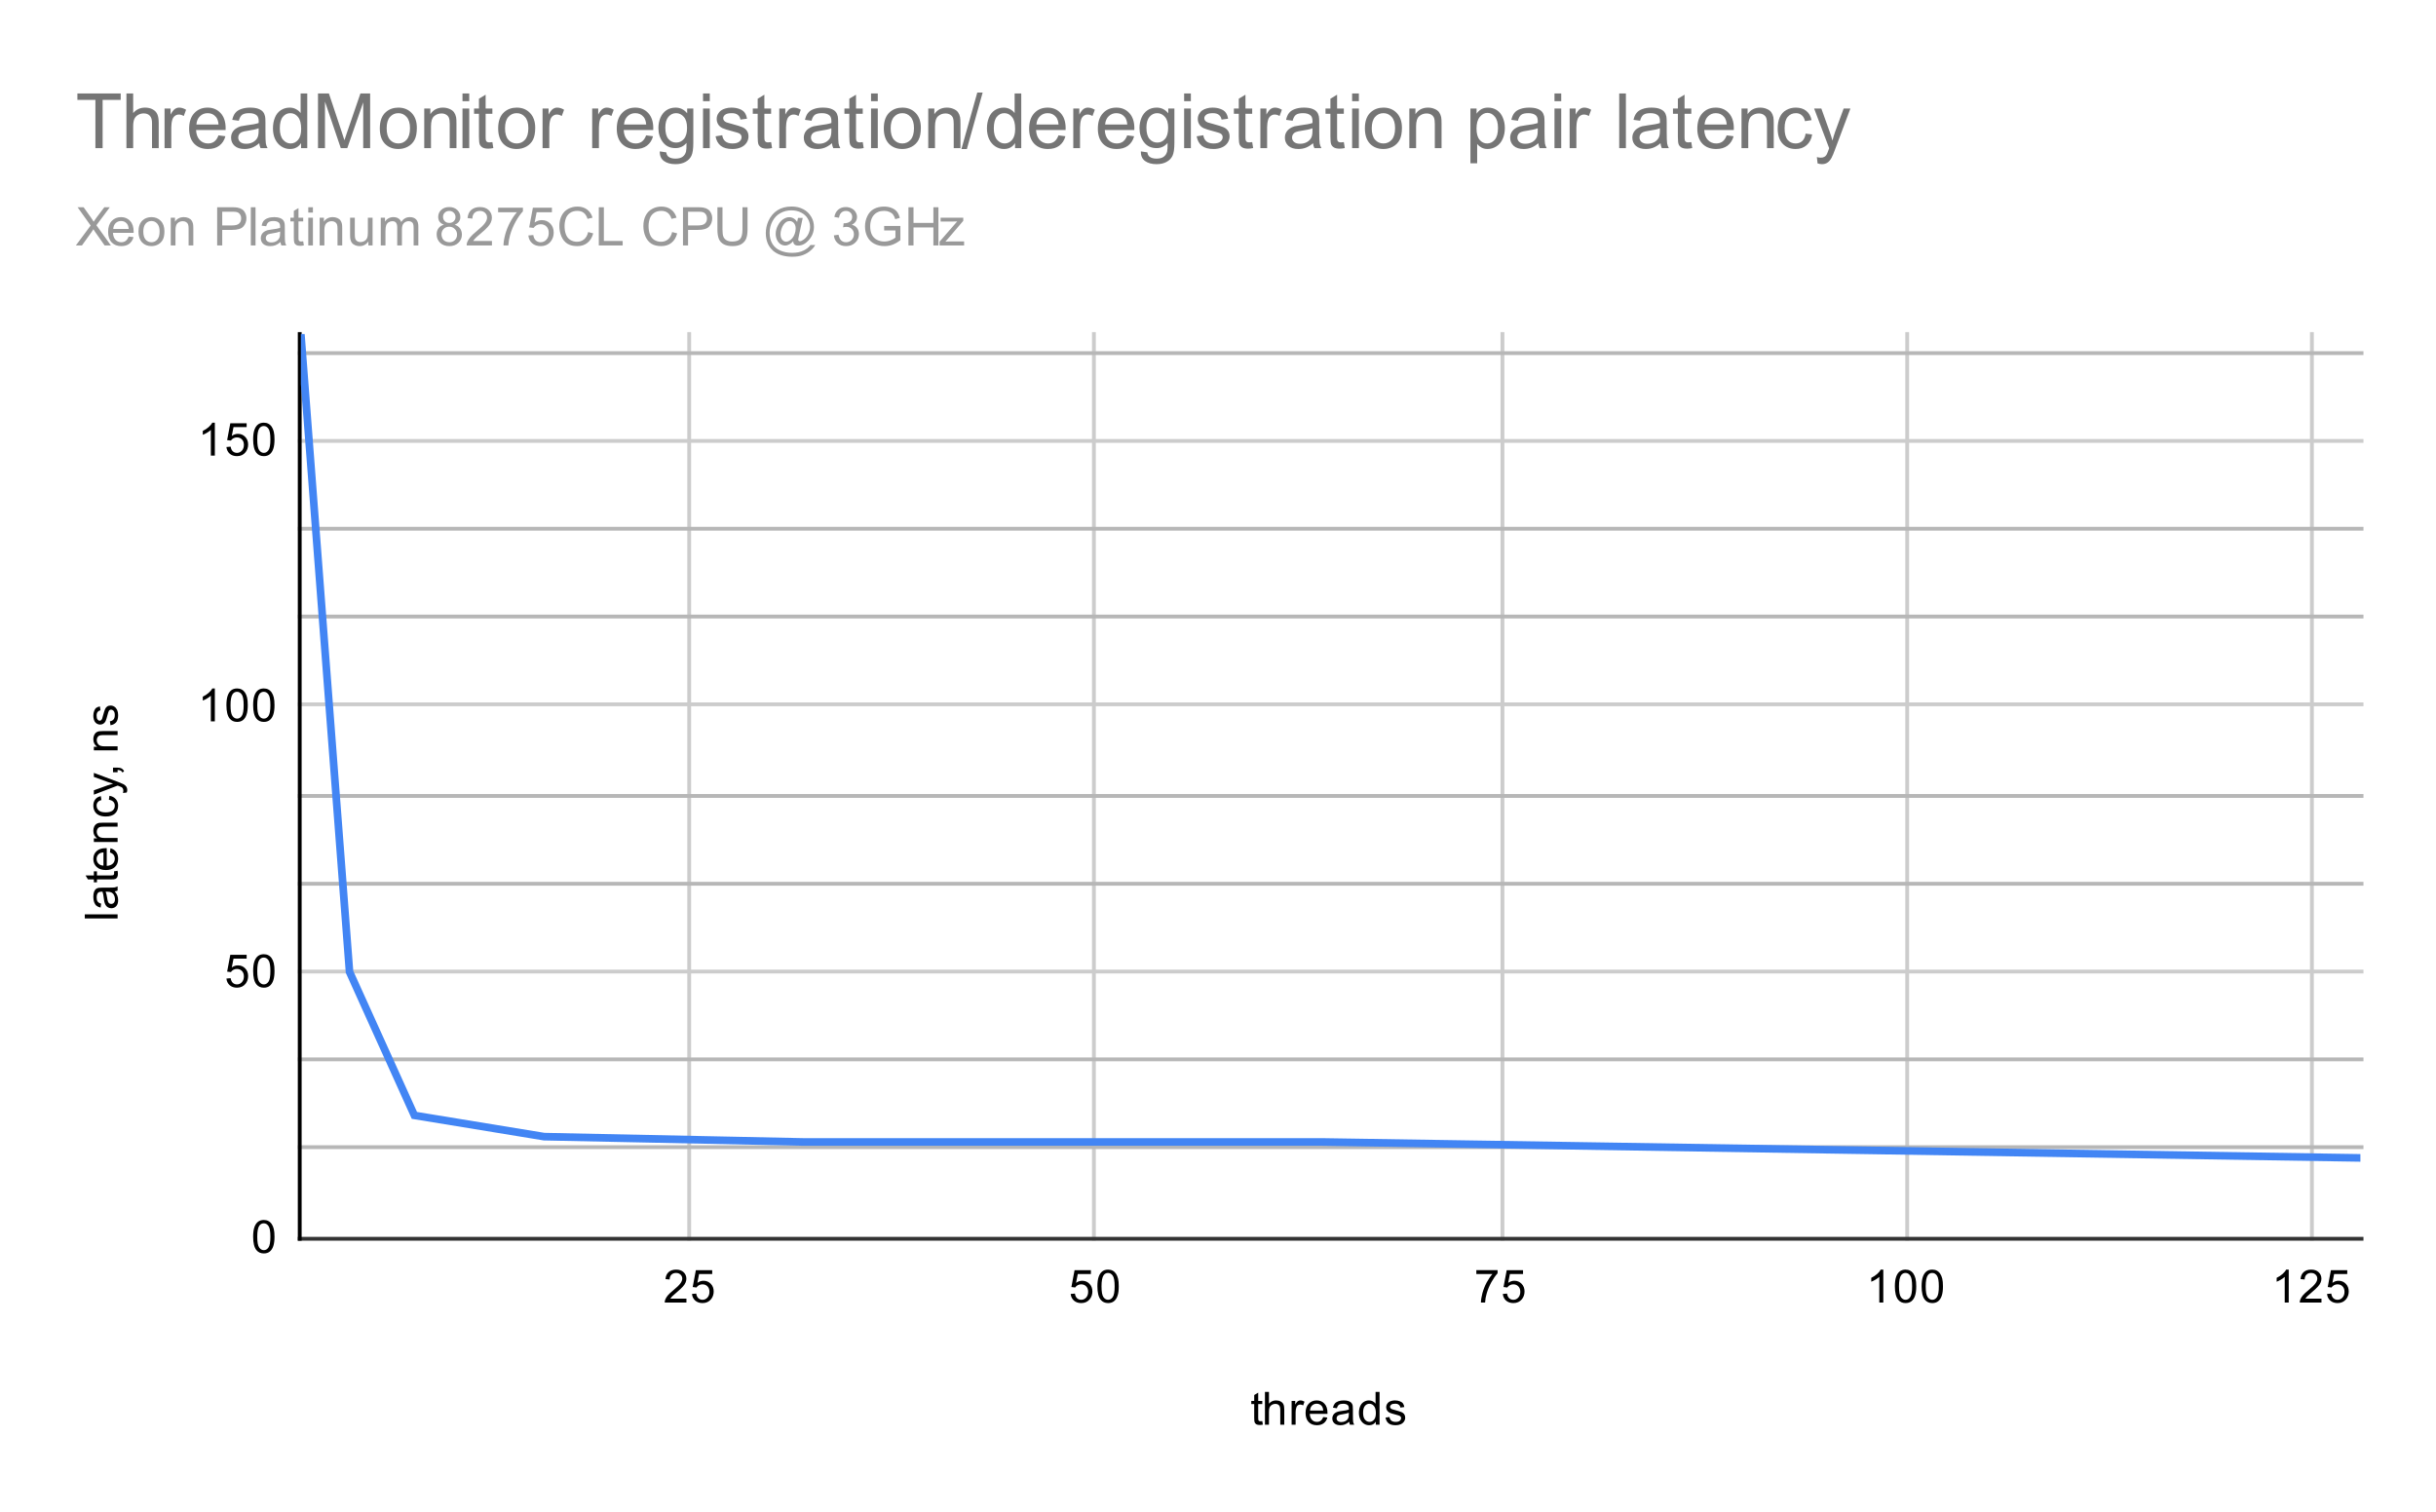 <svg version="1.1" viewBox="0.0 0.0 638.0 396.0" fill="none" stroke="none" stroke-linecap="square" stroke-miterlimit="10" width="638" height="396" xmlns:xlink="http://www.w3.org/1999/xlink" xmlns="http://www.w3.org/2000/svg"><path fill="#ffffff" d="M0 0L638.0 0L638.0 396.0L0 396.0L0 0Z" fill-rule="nonzero"/><path stroke="#cccccc" stroke-width="1.0" stroke-linecap="butt" d="M180.5 87.5L180.5 324.5" fill-rule="nonzero"/><path stroke="#cccccc" stroke-width="1.0" stroke-linecap="butt" d="M286.5 87.5L286.5 324.5" fill-rule="nonzero"/><path stroke="#cccccc" stroke-width="1.0" stroke-linecap="butt" d="M393.5 87.5L393.5 324.5" fill-rule="nonzero"/><path stroke="#cccccc" stroke-width="1.0" stroke-linecap="butt" d="M499.5 87.5L499.5 324.5" fill-rule="nonzero"/><path stroke="#cccccc" stroke-width="1.0" stroke-linecap="butt" d="M605.5 87.5L605.5 324.5" fill-rule="nonzero"/><path stroke="#333333" stroke-width="1.0" stroke-linecap="butt" d="M78.5 324.5L618.5 324.5" fill-rule="nonzero"/><path stroke="#cccccc" stroke-width="1.0" stroke-linecap="butt" d="M78.5 254.5L618.5 254.5" fill-rule="nonzero"/><path stroke="#cccccc" stroke-width="1.0" stroke-linecap="butt" d="M78.5 184.5L618.5 184.5" fill-rule="nonzero"/><path stroke="#cccccc" stroke-width="1.0" stroke-linecap="butt" d="M78.5 115.5L618.5 115.5" fill-rule="nonzero"/><path stroke="#b7b7b7" stroke-width="1.0" stroke-linecap="butt" d="M78.5 300.5L618.5 300.5" fill-rule="nonzero"/><path stroke="#b7b7b7" stroke-width="1.0" stroke-linecap="butt" d="M78.5 277.5L618.5 277.5" fill-rule="nonzero"/><path stroke="#b7b7b7" stroke-width="1.0" stroke-linecap="butt" d="M78.5 231.5L618.5 231.5" fill-rule="nonzero"/><path stroke="#b7b7b7" stroke-width="1.0" stroke-linecap="butt" d="M78.5 208.5L618.5 208.5" fill-rule="nonzero"/><path stroke="#b7b7b7" stroke-width="1.0" stroke-linecap="butt" d="M78.5 161.5L618.5 161.5" fill-rule="nonzero"/><path stroke="#b7b7b7" stroke-width="1.0" stroke-linecap="butt" d="M78.5 138.5L618.5 138.5" fill-rule="nonzero"/><path stroke="#b7b7b7" stroke-width="1.0" stroke-linecap="butt" d="M78.5 92.5L618.5 92.5" fill-rule="nonzero"/><path stroke="#000000" stroke-width="1.0" stroke-linecap="butt" d="M78.5 324.5L78.5 87.5" fill-rule="nonzero"/><clipPath id="id_0"><path d="M78.8 87.5L618.2 87.5L618.2 324.2L78.8 324.2L78.8 87.5Z" clip-rule="nonzero"/></clipPath><path stroke="#4285f4" stroke-width="2.0" stroke-linecap="butt" clip-path="url(#id_0)" d="M78.8 87.5L91.542 254.582L108.531 292.176L142.509 297.745L210.465 299.138L346.376 299.138L618.2 303.315" fill-rule="nonzero"/><path fill="#000000" fill-opacity="0.0" clip-path="url(#id_0)" d="M81.8 87.5C81.8 89.157 80.457 90.5 78.8 90.5C77.143 90.5 75.8 89.157 75.8 87.5C75.8 85.843 77.143 84.5 78.8 84.5C80.457 84.5 81.8 85.843 81.8 87.5Z" fill-rule="nonzero"/><path fill="#000000" fill-opacity="0.0" clip-path="url(#id_0)" d="M94.542 254.582C94.542 256.239 93.199 257.582 91.542 257.582C89.885 257.582 88.542 256.239 88.542 254.582C88.542 252.925 89.885 251.582 91.542 251.582C93.199 251.582 94.542 252.925 94.542 254.582Z" fill-rule="nonzero"/><path fill="#000000" fill-opacity="0.0" clip-path="url(#id_0)" d="M111.531 292.176C111.531 293.833 110.188 295.176 108.531 295.176C106.874 295.176 105.531 293.833 105.531 292.176C105.531 290.519 106.874 289.176 108.531 289.176C110.188 289.176 111.531 290.519 111.531 292.176Z" fill-rule="nonzero"/><path fill="#000000" fill-opacity="0.0" clip-path="url(#id_0)" d="M145.509 297.745C145.509 299.402 144.166 300.745 142.509 300.745C140.852 300.745 139.509 299.402 139.509 297.745C139.509 296.088 140.852 294.745 142.509 294.745C144.166 294.745 145.509 296.088 145.509 297.745Z" fill-rule="nonzero"/><path fill="#000000" fill-opacity="0.0" clip-path="url(#id_0)" d="M213.465 299.138C213.465 300.795 212.121 302.138 210.465 302.138C208.808 302.138 207.465 300.795 207.465 299.138C207.465 297.481 208.808 296.138 210.465 296.138C212.121 296.138 213.465 297.481 213.465 299.138Z" fill-rule="nonzero"/><path fill="#000000" fill-opacity="0.0" clip-path="url(#id_0)" d="M349.376 299.138C349.376 300.795 348.033 302.138 346.376 302.138C344.719 302.138 343.376 300.795 343.376 299.138C343.376 297.481 344.719 296.138 346.376 296.138C348.033 296.138 349.376 297.481 349.376 299.138Z" fill-rule="nonzero"/><path fill="#000000" fill-opacity="0.0" clip-path="url(#id_0)" d="M621.2 303.315C621.2 304.972 619.857 306.315 618.2 306.315C616.543 306.315 615.2 304.972 615.2 303.315C615.2 301.658 616.543 300.315 618.2 300.315C619.857 300.315 621.2 301.658 621.2 303.315Z" fill-rule="nonzero"/><path fill="#000000" d="M330.594 372.262L330.75 373.184Q330.297 373.278 329.953 373.278Q329.375 373.278 329.062 373.106Q328.75 372.919 328.609 372.622Q328.484 372.325 328.484 371.372L328.484 367.794L327.719 367.794L327.719 366.981L328.484 366.981L328.484 365.434L329.531 364.809L329.531 366.981L330.594 366.981L330.594 367.794L329.531 367.794L329.531 371.434Q329.531 371.887 329.578 372.012Q329.641 372.137 329.766 372.216Q329.891 372.294 330.125 372.294Q330.312 372.294 330.594 372.262ZM331.297 373.2L331.297 364.606L332.344 364.606L332.344 367.684Q333.078 366.841 334.203 366.841Q334.906 366.841 335.406 367.122Q335.922 367.387 336.141 367.872Q336.359 368.341 336.359 369.262L336.359 373.2L335.312 373.2L335.312 369.262Q335.312 368.466 334.969 368.106Q334.625 367.747 334.0 367.747Q333.531 367.747 333.109 367.997Q332.703 368.231 332.516 368.653Q332.344 369.059 332.344 369.794L332.344 373.2L331.297 373.2ZM338.281 373.2L338.281 366.981L339.234 366.981L339.234 367.919Q339.594 367.262 339.891 367.059Q340.203 366.841 340.578 366.841Q341.109 366.841 341.656 367.169L341.297 368.153Q340.906 367.919 340.531 367.919Q340.172 367.919 339.891 368.137Q339.625 368.341 339.516 368.716Q339.328 369.278 339.328 369.934L339.328 373.2L338.281 373.2ZM346.547 371.2L347.641 371.325Q347.391 372.278 346.688 372.809Q345.984 373.341 344.906 373.341Q343.547 373.341 342.734 372.497Q341.938 371.653 341.938 370.137Q341.938 368.575 342.75 367.716Q343.562 366.841 344.844 366.841Q346.094 366.841 346.875 367.684Q347.672 368.528 347.672 370.075Q347.672 370.169 347.672 370.356L343.031 370.356Q343.094 371.387 343.609 371.934Q344.125 372.466 344.906 372.466Q345.484 372.466 345.891 372.169Q346.312 371.856 346.547 371.2ZM343.094 369.497L346.562 369.497Q346.5 368.7 346.172 368.309Q345.656 367.7 344.859 367.7Q344.125 367.7 343.625 368.184Q343.141 368.669 343.094 369.497ZM353.359 372.434Q352.766 372.934 352.219 373.137Q351.688 373.341 351.062 373.341Q350.031 373.341 349.484 372.841Q348.938 372.341 348.938 371.559Q348.938 371.106 349.141 370.731Q349.344 370.341 349.688 370.122Q350.031 369.887 350.453 369.778Q350.75 369.684 351.391 369.606Q352.656 369.466 353.266 369.247Q353.266 369.028 353.266 368.981Q353.266 368.325 352.969 368.059Q352.562 367.716 351.766 367.716Q351.031 367.716 350.672 367.981Q350.312 368.231 350.141 368.887L349.109 368.747Q349.25 368.091 349.578 367.684Q349.906 367.278 350.516 367.059Q351.125 366.841 351.922 366.841Q352.719 366.841 353.219 367.028Q353.719 367.216 353.953 367.497Q354.188 367.778 354.281 368.216Q354.328 368.481 354.328 369.184L354.328 370.591Q354.328 372.059 354.391 372.45Q354.469 372.841 354.672 373.2L353.562 373.2Q353.406 372.872 353.359 372.434ZM353.266 370.075Q352.688 370.309 351.547 370.481Q350.891 370.575 350.625 370.7Q350.359 370.809 350.203 371.028Q350.062 371.247 350.062 371.528Q350.062 371.95 350.375 372.231Q350.703 372.512 351.312 372.512Q351.922 372.512 352.391 372.247Q352.875 371.981 353.094 371.512Q353.266 371.153 353.266 370.466L353.266 370.075ZM360.328 373.2L360.328 372.419Q359.734 373.341 358.594 373.341Q357.844 373.341 357.219 372.934Q356.594 372.512 356.25 371.778Q355.906 371.044 355.906 370.091Q355.906 369.169 356.219 368.403Q356.531 367.637 357.156 367.247Q357.781 366.841 358.547 366.841Q359.109 366.841 359.547 367.075Q359.984 367.309 360.266 367.684L360.266 364.606L361.312 364.606L361.312 373.2L360.328 373.2ZM357.0 370.091Q357.0 371.294 357.5 371.887Q358.0 372.466 358.688 372.466Q359.375 372.466 359.859 371.903Q360.344 371.341 360.344 370.184Q360.344 368.903 359.844 368.309Q359.359 367.716 358.641 367.716Q357.938 367.716 357.469 368.294Q357.0 368.856 357.0 370.091ZM362.875 371.341L363.906 371.184Q364.0 371.809 364.391 372.137Q364.797 372.466 365.531 372.466Q366.25 372.466 366.594 372.184Q366.953 371.887 366.953 371.481Q366.953 371.122 366.641 370.919Q366.422 370.778 365.562 370.559Q364.406 370.262 363.953 370.059Q363.516 369.841 363.281 369.466Q363.047 369.091 363.047 368.622Q363.047 368.216 363.234 367.856Q363.422 367.497 363.75 367.262Q364.0 367.091 364.422 366.966Q364.844 366.841 365.344 366.841Q366.062 366.841 366.609 367.059Q367.172 367.262 367.438 367.622Q367.703 367.981 367.797 368.575L366.766 368.716Q366.703 368.247 366.359 367.981Q366.031 367.7 365.406 367.7Q364.688 367.7 364.375 367.95Q364.062 368.184 364.062 368.512Q364.062 368.716 364.188 368.872Q364.328 369.044 364.594 369.153Q364.75 369.216 365.531 369.419Q366.656 369.731 367.094 369.919Q367.531 370.106 367.781 370.466Q368.031 370.825 368.031 371.372Q368.031 371.903 367.719 372.372Q367.422 372.825 366.844 373.091Q366.266 373.341 365.531 373.341Q364.312 373.341 363.672 372.841Q363.047 372.325 362.875 371.341Z" fill-rule="nonzero"/><path fill="#000000" d="M30.8 240.584L22.206 240.584L22.206 239.522L30.8 239.522L30.8 240.584ZM30.034 233.491Q30.534 234.084 30.738 234.631Q30.941 235.162 30.941 235.787Q30.941 236.819 30.441 237.366Q29.941 237.912 29.159 237.912Q28.706 237.912 28.331 237.709Q27.941 237.506 27.722 237.162Q27.488 236.819 27.378 236.397Q27.284 236.1 27.206 235.459Q27.066 234.194 26.847 233.584Q26.628 233.584 26.581 233.584Q25.925 233.584 25.659 233.881Q25.316 234.287 25.316 235.084Q25.316 235.819 25.581 236.178Q25.831 236.537 26.488 236.709L26.347 237.741Q25.691 237.6 25.284 237.272Q24.878 236.944 24.659 236.334Q24.441 235.725 24.441 234.928Q24.441 234.131 24.628 233.631Q24.816 233.131 25.097 232.897Q25.378 232.662 25.816 232.569Q26.081 232.522 26.784 232.522L28.191 232.522Q29.659 232.522 30.05 232.459Q30.441 232.381 30.8 232.178L30.8 233.287Q30.472 233.444 30.034 233.491ZM27.675 233.584Q27.909 234.162 28.081 235.303Q28.175 235.959 28.3 236.225Q28.409 236.491 28.628 236.647Q28.847 236.787 29.128 236.787Q29.55 236.787 29.831 236.475Q30.113 236.147 30.113 235.537Q30.113 234.928 29.847 234.459Q29.581 233.975 29.113 233.756Q28.753 233.584 28.066 233.584L27.675 233.584ZM29.863 228.256L30.784 228.1Q30.878 228.553 30.878 228.897Q30.878 229.475 30.706 229.787Q30.519 230.1 30.222 230.241Q29.925 230.366 28.972 230.366L25.394 230.366L25.394 231.131L24.581 231.131L24.581 230.366L23.034 230.366L22.409 229.319L24.581 229.319L24.581 228.256L25.394 228.256L25.394 229.319L29.034 229.319Q29.488 229.319 29.613 229.272Q29.738 229.209 29.816 229.084Q29.894 228.959 29.894 228.725Q29.894 228.537 29.863 228.256ZM28.8 223.303L28.925 222.209Q29.878 222.459 30.409 223.162Q30.941 223.866 30.941 224.944Q30.941 226.303 30.097 227.116Q29.253 227.912 27.738 227.912Q26.175 227.912 25.316 227.1Q24.441 226.287 24.441 225.006Q24.441 223.756 25.284 222.975Q26.128 222.178 27.675 222.178Q27.769 222.178 27.956 222.178L27.956 226.819Q28.988 226.756 29.534 226.241Q30.066 225.725 30.066 224.944Q30.066 224.366 29.769 223.959Q29.456 223.537 28.8 223.303ZM27.097 226.756L27.097 223.287Q26.3 223.35 25.909 223.678Q25.3 224.194 25.3 224.991Q25.3 225.725 25.784 226.225Q26.269 226.709 27.097 226.756ZM30.8 220.553L24.581 220.553L24.581 219.616L25.456 219.616Q24.441 218.928 24.441 217.631Q24.441 217.069 24.644 216.6Q24.847 216.116 25.175 215.881Q25.503 215.647 25.941 215.553Q26.238 215.506 26.972 215.506L30.8 215.506L30.8 216.553L27.019 216.553Q26.363 216.553 26.05 216.678Q25.738 216.803 25.55 217.116Q25.347 217.428 25.347 217.85Q25.347 218.522 25.784 219.022Q26.206 219.506 27.394 219.506L30.8 219.506L30.8 220.553ZM28.519 209.491L28.659 208.459Q29.722 208.631 30.331 209.334Q30.941 210.037 30.941 211.053Q30.941 212.334 30.113 213.116Q29.269 213.881 27.706 213.881Q26.706 213.881 25.956 213.553Q25.191 213.209 24.816 212.537Q24.441 211.85 24.441 211.037Q24.441 210.037 24.956 209.397Q25.456 208.741 26.409 208.553L26.566 209.584Q25.941 209.725 25.628 210.1Q25.3 210.475 25.3 211.006Q25.3 211.803 25.878 212.303Q26.441 212.803 27.675 212.803Q28.941 212.803 29.503 212.319Q30.066 211.834 30.066 211.069Q30.066 210.444 29.691 210.037Q29.316 209.616 28.519 209.491ZM33.191 207.6L32.206 207.725Q32.3 207.381 32.3 207.116Q32.3 206.772 32.175 206.569Q32.066 206.35 31.863 206.209Q31.691 206.116 31.066 205.881Q30.988 205.866 30.816 205.787L24.581 208.162L24.581 207.022L28.175 205.725Q28.863 205.475 29.628 205.272Q28.894 205.084 28.206 204.834L24.581 203.506L24.581 202.459L30.909 204.819Q31.925 205.209 32.316 205.412Q32.847 205.694 33.081 206.069Q33.331 206.428 33.331 206.928Q33.331 207.225 33.191 207.6ZM30.8 202.287L29.597 202.287L29.597 201.084L30.8 201.084Q31.456 201.084 31.863 201.319Q32.284 201.553 32.503 202.053L32.05 202.35Q31.909 202.022 31.613 201.866Q31.331 201.709 30.8 201.678L30.8 202.287ZM30.8 196.553L24.581 196.553L24.581 195.616L25.456 195.616Q24.441 194.928 24.441 193.631Q24.441 193.069 24.644 192.6Q24.847 192.116 25.175 191.881Q25.503 191.647 25.941 191.553Q26.238 191.506 26.972 191.506L30.8 191.506L30.8 192.553L27.019 192.553Q26.363 192.553 26.05 192.678Q25.738 192.803 25.55 193.116Q25.347 193.428 25.347 193.85Q25.347 194.522 25.784 195.022Q26.206 195.506 27.394 195.506L30.8 195.506L30.8 196.553ZM28.941 189.975L28.784 188.944Q29.409 188.85 29.738 188.459Q30.066 188.053 30.066 187.319Q30.066 186.6 29.784 186.256Q29.488 185.897 29.081 185.897Q28.722 185.897 28.519 186.209Q28.378 186.428 28.159 187.287Q27.863 188.444 27.659 188.897Q27.441 189.334 27.066 189.569Q26.691 189.803 26.222 189.803Q25.816 189.803 25.456 189.616Q25.097 189.428 24.863 189.1Q24.691 188.85 24.566 188.428Q24.441 188.006 24.441 187.506Q24.441 186.787 24.659 186.241Q24.863 185.678 25.222 185.412Q25.581 185.147 26.175 185.053L26.316 186.084Q25.847 186.147 25.581 186.491Q25.3 186.819 25.3 187.444Q25.3 188.162 25.55 188.475Q25.784 188.787 26.113 188.787Q26.316 188.787 26.472 188.662Q26.644 188.522 26.753 188.256Q26.816 188.1 27.019 187.319Q27.331 186.194 27.519 185.756Q27.706 185.319 28.066 185.069Q28.425 184.819 28.972 184.819Q29.503 184.819 29.972 185.131Q30.425 185.428 30.691 186.006Q30.941 186.584 30.941 187.319Q30.941 188.537 30.441 189.178Q29.925 189.803 28.941 189.975Z" fill-rule="nonzero"/><path fill="#000000" d="M66.3 323.966Q66.3 322.434 66.612 321.512Q66.925 320.575 67.534 320.075Q68.159 319.575 69.097 319.575Q69.784 319.575 70.3 319.856Q70.831 320.137 71.175 320.669Q71.519 321.184 71.706 321.934Q71.894 322.684 71.894 323.966Q71.894 325.481 71.581 326.403Q71.284 327.325 70.659 327.841Q70.05 328.341 69.097 328.341Q67.862 328.341 67.144 327.45Q66.3 326.387 66.3 323.966ZM67.378 323.966Q67.378 326.075 67.878 326.778Q68.378 327.481 69.097 327.481Q69.831 327.481 70.316 326.778Q70.816 326.075 70.816 323.966Q70.816 321.841 70.316 321.153Q69.831 320.45 69.081 320.45Q68.362 320.45 67.925 321.059Q67.378 321.841 67.378 323.966Z" fill-rule="nonzero"/><path fill="#000000" d="M59.3 256.332L60.409 256.239Q60.534 257.051 60.972 257.457Q61.425 257.864 62.066 257.864Q62.816 257.864 63.347 257.286Q63.878 256.707 63.878 255.77Q63.878 254.864 63.362 254.348Q62.862 253.817 62.034 253.817Q61.534 253.817 61.112 254.051Q60.706 254.285 60.472 254.645L59.487 254.52L60.316 250.114L64.597 250.114L64.597 251.114L61.159 251.114L60.706 253.426Q61.472 252.879 62.316 252.879Q63.441 252.879 64.206 253.66Q64.987 254.442 64.987 255.676Q64.987 256.832 64.316 257.692Q63.487 258.723 62.066 258.723Q60.894 258.723 60.144 258.067Q59.409 257.411 59.3 256.332ZM66.3 254.348Q66.3 252.817 66.612 251.895Q66.925 250.957 67.534 250.457Q68.159 249.957 69.097 249.957Q69.784 249.957 70.3 250.239Q70.831 250.52 71.175 251.051Q71.519 251.567 71.706 252.317Q71.894 253.067 71.894 254.348Q71.894 255.864 71.581 256.786Q71.284 257.707 70.659 258.223Q70.05 258.723 69.097 258.723Q67.862 258.723 67.144 257.832Q66.3 256.77 66.3 254.348ZM67.378 254.348Q67.378 256.457 67.878 257.161Q68.378 257.864 69.097 257.864Q69.831 257.864 70.316 257.161Q70.816 256.457 70.816 254.348Q70.816 252.223 70.316 251.535Q69.831 250.832 69.081 250.832Q68.362 250.832 67.925 251.442Q67.378 252.223 67.378 254.348Z" fill-rule="nonzero"/><path fill="#000000" d="M56.269 188.965L55.222 188.965L55.222 182.246Q54.831 182.605 54.206 182.98Q53.597 183.34 53.112 183.512L53.112 182.496Q53.987 182.074 54.644 181.496Q55.316 180.902 55.597 180.34L56.269 180.34L56.269 188.965ZM59.3 184.73Q59.3 183.199 59.612 182.277Q59.925 181.34 60.534 180.84Q61.159 180.34 62.097 180.34Q62.784 180.34 63.3 180.621Q63.831 180.902 64.175 181.433Q64.519 181.949 64.706 182.699Q64.894 183.449 64.894 184.73Q64.894 186.246 64.581 187.168Q64.284 188.09 63.659 188.605Q63.05 189.105 62.097 189.105Q60.862 189.105 60.144 188.215Q59.3 187.152 59.3 184.73ZM60.378 184.73Q60.378 186.84 60.878 187.543Q61.378 188.246 62.097 188.246Q62.831 188.246 63.316 187.543Q63.816 186.84 63.816 184.73Q63.816 182.605 63.316 181.918Q62.831 181.215 62.081 181.215Q61.362 181.215 60.925 181.824Q60.378 182.605 60.378 184.73ZM66.3 184.73Q66.3 183.199 66.612 182.277Q66.925 181.34 67.534 180.84Q68.159 180.34 69.097 180.34Q69.784 180.34 70.3 180.621Q70.831 180.902 71.175 181.433Q71.519 181.949 71.706 182.699Q71.894 183.449 71.894 184.73Q71.894 186.246 71.581 187.168Q71.284 188.09 70.659 188.605Q70.05 189.105 69.097 189.105Q67.862 189.105 67.144 188.215Q66.3 187.152 66.3 184.73ZM67.378 184.73Q67.378 186.84 67.878 187.543Q68.378 188.246 69.097 188.246Q69.831 188.246 70.316 187.543Q70.816 186.84 70.816 184.73Q70.816 182.605 70.316 181.918Q69.831 181.215 69.081 181.215Q68.362 181.215 67.925 181.824Q67.378 182.605 67.378 184.73Z" fill-rule="nonzero"/><path fill="#000000" d="M56.269 119.347L55.222 119.347L55.222 112.628Q54.831 112.988 54.206 113.363Q53.597 113.722 53.112 113.894L53.112 112.878Q53.987 112.456 54.644 111.878Q55.316 111.285 55.597 110.722L56.269 110.722L56.269 119.347ZM59.3 117.097L60.409 117.003Q60.534 117.816 60.972 118.222Q61.425 118.628 62.066 118.628Q62.816 118.628 63.347 118.05Q63.878 117.472 63.878 116.535Q63.878 115.628 63.362 115.113Q62.862 114.581 62.034 114.581Q61.534 114.581 61.112 114.816Q60.706 115.05 60.472 115.41L59.487 115.285L60.316 110.878L64.597 110.878L64.597 111.878L61.159 111.878L60.706 114.191Q61.472 113.644 62.316 113.644Q63.441 113.644 64.206 114.425Q64.987 115.206 64.987 116.441Q64.987 117.597 64.316 118.456Q63.487 119.488 62.066 119.488Q60.894 119.488 60.144 118.831Q59.409 118.175 59.3 117.097ZM66.3 115.113Q66.3 113.581 66.612 112.66Q66.925 111.722 67.534 111.222Q68.159 110.722 69.097 110.722Q69.784 110.722 70.3 111.003Q70.831 111.285 71.175 111.816Q71.519 112.331 71.706 113.081Q71.894 113.831 71.894 115.113Q71.894 116.628 71.581 117.55Q71.284 118.472 70.659 118.988Q70.05 119.488 69.097 119.488Q67.862 119.488 67.144 118.597Q66.3 117.535 66.3 115.113ZM67.378 115.113Q67.378 117.222 67.878 117.925Q68.378 118.628 69.097 118.628Q69.831 118.628 70.316 117.925Q70.816 117.222 70.816 115.113Q70.816 112.988 70.316 112.3Q69.831 111.597 69.081 111.597Q68.362 111.597 67.925 112.206Q67.378 112.988 67.378 115.113Z" fill-rule="nonzero"/><path fill="#000000" d="M179.781 340.184L179.781 341.2L174.093 341.2Q174.093 340.825 174.218 340.466Q174.437 339.887 174.906 339.325Q175.39 338.762 176.296 338.028Q177.703 336.872 178.187 336.2Q178.687 335.528 178.687 334.934Q178.687 334.309 178.234 333.887Q177.781 333.45 177.062 333.45Q176.296 333.45 175.843 333.903Q175.39 334.356 175.374 335.169L174.296 335.059Q174.406 333.841 175.124 333.216Q175.859 332.575 177.093 332.575Q178.328 332.575 179.046 333.262Q179.765 333.95 179.765 334.966Q179.765 335.481 179.546 335.981Q179.343 336.466 178.843 337.028Q178.359 337.575 177.234 338.528Q176.281 339.325 175.999 339.622Q175.734 339.903 175.562 340.184L179.781 340.184ZM181.234 338.95L182.343 338.856Q182.468 339.669 182.906 340.075Q183.359 340.481 183.999 340.481Q184.749 340.481 185.281 339.903Q185.812 339.325 185.812 338.387Q185.812 337.481 185.296 336.966Q184.796 336.434 183.968 336.434Q183.468 336.434 183.046 336.669Q182.64 336.903 182.406 337.262L181.421 337.137L182.249 332.731L186.531 332.731L186.531 333.731L183.093 333.731L182.64 336.044Q183.406 335.497 184.249 335.497Q185.374 335.497 186.14 336.278Q186.921 337.059 186.921 338.294Q186.921 339.45 186.249 340.309Q185.421 341.341 183.999 341.341Q182.828 341.341 182.078 340.684Q181.343 340.028 181.234 338.95Z" fill-rule="nonzero"/><path fill="#000000" d="M280.415 338.95L281.524 338.856Q281.649 339.669 282.087 340.075Q282.54 340.481 283.181 340.481Q283.931 340.481 284.462 339.903Q284.993 339.325 284.993 338.387Q284.993 337.481 284.477 336.966Q283.977 336.434 283.149 336.434Q282.649 336.434 282.227 336.669Q281.821 336.903 281.587 337.262L280.602 337.137L281.431 332.731L285.712 332.731L285.712 333.731L282.274 333.731L281.821 336.044Q282.587 335.497 283.431 335.497Q284.556 335.497 285.321 336.278Q286.102 337.059 286.102 338.294Q286.102 339.45 285.431 340.309Q284.602 341.341 283.181 341.341Q282.009 341.341 281.259 340.684Q280.524 340.028 280.415 338.95ZM287.415 336.966Q287.415 335.434 287.727 334.512Q288.04 333.575 288.649 333.075Q289.274 332.575 290.212 332.575Q290.899 332.575 291.415 332.856Q291.946 333.137 292.29 333.669Q292.634 334.184 292.821 334.934Q293.009 335.684 293.009 336.966Q293.009 338.481 292.696 339.403Q292.399 340.325 291.774 340.841Q291.165 341.341 290.212 341.341Q288.977 341.341 288.259 340.45Q287.415 339.387 287.415 336.966ZM288.493 336.966Q288.493 339.075 288.993 339.778Q289.493 340.481 290.212 340.481Q290.946 340.481 291.431 339.778Q291.931 339.075 291.931 336.966Q291.931 334.841 291.431 334.153Q290.946 333.45 290.196 333.45Q289.477 333.45 289.04 334.059Q288.493 334.841 288.493 336.966Z" fill-rule="nonzero"/><path fill="#000000" d="M386.659 333.731L386.659 332.716L392.221 332.716L392.221 333.544Q391.409 334.419 390.596 335.872Q389.799 337.309 389.362 338.841Q389.034 339.919 388.955 341.2L387.862 341.2Q387.877 340.184 388.252 338.747Q388.643 337.309 389.346 335.981Q390.065 334.653 390.877 333.731L386.659 333.731ZM393.596 338.95L394.705 338.856Q394.83 339.669 395.268 340.075Q395.721 340.481 396.362 340.481Q397.112 340.481 397.643 339.903Q398.174 339.325 398.174 338.387Q398.174 337.481 397.659 336.966Q397.159 336.434 396.33 336.434Q395.83 336.434 395.409 336.669Q395.002 336.903 394.768 337.262L393.784 337.137L394.612 332.731L398.893 332.731L398.893 333.731L395.455 333.731L395.002 336.044Q395.768 335.497 396.612 335.497Q397.737 335.497 398.502 336.278Q399.284 337.059 399.284 338.294Q399.284 339.45 398.612 340.309Q397.784 341.341 396.362 341.341Q395.19 341.341 394.44 340.684Q393.705 340.028 393.596 338.95Z" fill-rule="nonzero"/><path fill="#000000" d="M493.246 341.2L492.199 341.2L492.199 334.481Q491.808 334.841 491.183 335.216Q490.574 335.575 490.09 335.747L490.09 334.731Q490.965 334.309 491.621 333.731Q492.293 333.137 492.574 332.575L493.246 332.575L493.246 341.2ZM496.277 336.966Q496.277 335.434 496.59 334.512Q496.902 333.575 497.512 333.075Q498.137 332.575 499.074 332.575Q499.762 332.575 500.277 332.856Q500.808 333.137 501.152 333.669Q501.496 334.184 501.683 334.934Q501.871 335.684 501.871 336.966Q501.871 338.481 501.558 339.403Q501.262 340.325 500.637 340.841Q500.027 341.341 499.074 341.341Q497.84 341.341 497.121 340.45Q496.277 339.387 496.277 336.966ZM497.355 336.966Q497.355 339.075 497.855 339.778Q498.355 340.481 499.074 340.481Q499.808 340.481 500.293 339.778Q500.793 339.075 500.793 336.966Q500.793 334.841 500.293 334.153Q499.808 333.45 499.058 333.45Q498.34 333.45 497.902 334.059Q497.355 334.841 497.355 336.966ZM503.277 336.966Q503.277 335.434 503.59 334.512Q503.902 333.575 504.512 333.075Q505.137 332.575 506.074 332.575Q506.762 332.575 507.277 332.856Q507.808 333.137 508.152 333.669Q508.496 334.184 508.683 334.934Q508.871 335.684 508.871 336.966Q508.871 338.481 508.558 339.403Q508.262 340.325 507.637 340.841Q507.027 341.341 506.074 341.341Q504.84 341.341 504.121 340.45Q503.277 339.387 503.277 336.966ZM504.355 336.966Q504.355 339.075 504.855 339.778Q505.355 340.481 506.074 340.481Q506.808 340.481 507.293 339.778Q507.793 339.075 507.793 336.966Q507.793 334.841 507.293 334.153Q506.808 333.45 506.058 333.45Q505.34 333.45 504.902 334.059Q504.355 334.841 504.355 336.966Z" fill-rule="nonzero"/><path fill="#000000" d="M599.427 341.2L598.38 341.2L598.38 334.481Q597.99 334.841 597.365 335.216Q596.755 335.575 596.271 335.747L596.271 334.731Q597.146 334.309 597.802 333.731Q598.474 333.137 598.755 332.575L599.427 332.575L599.427 341.2ZM608.005 340.184L608.005 341.2L602.318 341.2Q602.318 340.825 602.443 340.466Q602.661 339.887 603.13 339.325Q603.615 338.762 604.521 338.028Q605.927 336.872 606.411 336.2Q606.911 335.528 606.911 334.934Q606.911 334.309 606.458 333.887Q606.005 333.45 605.286 333.45Q604.521 333.45 604.068 333.903Q603.615 334.356 603.599 335.169L602.521 335.059Q602.63 333.841 603.349 333.216Q604.083 332.575 605.318 332.575Q606.552 332.575 607.271 333.262Q607.99 333.95 607.99 334.966Q607.99 335.481 607.771 335.981Q607.568 336.466 607.068 337.028Q606.583 337.575 605.458 338.528Q604.505 339.325 604.224 339.622Q603.958 339.903 603.786 340.184L608.005 340.184ZM609.458 338.95L610.568 338.856Q610.693 339.669 611.13 340.075Q611.583 340.481 612.224 340.481Q612.974 340.481 613.505 339.903Q614.036 339.325 614.036 338.387Q614.036 337.481 613.521 336.966Q613.021 336.434 612.193 336.434Q611.693 336.434 611.271 336.669Q610.865 336.903 610.63 337.262L609.646 337.137L610.474 332.731L614.755 332.731L614.755 333.731L611.318 333.731L610.865 336.044Q611.63 335.497 612.474 335.497Q613.599 335.497 614.365 336.278Q615.146 337.059 615.146 338.294Q615.146 339.45 614.474 340.309Q613.646 341.341 612.224 341.341Q611.052 341.341 610.302 340.684Q609.568 340.028 609.458 338.95Z" fill-rule="nonzero"/><path fill="#999999" d="M19.863 64.3L23.738 59.081L20.316 54.284L21.894 54.284L23.722 56.847Q24.284 57.644 24.519 58.081Q24.863 57.534 25.316 56.941L27.331 54.284L28.769 54.284L25.253 59.003L29.05 64.3L27.409 64.3L24.894 60.722Q24.675 60.409 24.456 60.05Q24.113 60.597 23.972 60.8L21.456 64.3L19.863 64.3ZM33.691 61.956L34.972 62.113Q34.659 63.238 33.847 63.863Q33.034 64.472 31.769 64.472Q30.175 64.472 29.238 63.488Q28.316 62.503 28.316 60.738Q28.316 58.894 29.253 57.894Q30.206 56.878 31.706 56.878Q33.159 56.878 34.081 57.878Q35.003 58.863 35.003 60.659Q35.003 60.769 35.003 60.988L29.581 60.988Q29.659 62.175 30.253 62.816Q30.863 63.456 31.784 63.456Q32.456 63.456 32.925 63.097Q33.409 62.738 33.691 61.956ZM29.659 59.972L33.706 59.972Q33.628 59.05 33.237 58.597Q32.659 57.894 31.722 57.894Q30.863 57.894 30.284 58.456Q29.722 59.019 29.659 59.972ZM36.269 60.675Q36.269 58.659 37.394 57.675Q38.316 56.878 39.675 56.878Q41.159 56.878 42.112 57.863Q43.066 58.831 43.066 60.566Q43.066 61.972 42.644 62.784Q42.222 63.581 41.409 64.034Q40.612 64.472 39.675 64.472Q38.144 64.472 37.206 63.488Q36.269 62.503 36.269 60.675ZM37.534 60.675Q37.534 62.066 38.144 62.769Q38.753 63.456 39.675 63.456Q40.581 63.456 41.191 62.753Q41.8 62.05 41.8 60.628Q41.8 59.284 41.191 58.597Q40.581 57.894 39.675 57.894Q38.753 57.894 38.144 58.581Q37.534 59.269 37.534 60.675ZM44.722 64.3L44.722 57.034L45.831 57.034L45.831 58.066Q46.628 56.878 48.144 56.878Q48.8 56.878 49.347 57.113Q49.894 57.347 50.159 57.738Q50.441 58.113 50.55 58.644Q50.628 58.988 50.628 59.831L50.628 64.3L49.394 64.3L49.394 59.878Q49.394 59.128 49.253 58.769Q49.112 58.394 48.737 58.175Q48.378 57.941 47.878 57.941Q47.097 57.941 46.519 58.441Q45.956 58.941 45.956 60.331L45.956 64.3L44.722 64.3ZM56.878 64.3L56.878 54.284L60.659 54.284Q61.659 54.284 62.191 54.378Q62.925 54.503 63.425 54.847Q63.925 55.191 64.222 55.816Q64.534 56.425 64.534 57.175Q64.534 58.456 63.722 59.347Q62.909 60.222 60.784 60.222L58.206 60.222L58.206 64.3L56.878 64.3ZM58.206 59.05L60.8 59.05Q62.081 59.05 62.612 58.566Q63.159 58.081 63.159 57.222Q63.159 56.581 62.847 56.144Q62.534 55.691 62.003 55.55Q61.675 55.456 60.769 55.456L58.206 55.456L58.206 59.05ZM65.691 64.3L65.691 54.284L66.925 54.284L66.925 64.3L65.691 64.3ZM73.456 63.409Q72.784 63.988 72.144 64.237Q71.519 64.472 70.784 64.472Q69.597 64.472 68.941 63.894Q68.3 63.3 68.3 62.378Q68.3 61.847 68.534 61.409Q68.784 60.972 69.175 60.706Q69.581 60.441 70.066 60.3Q70.425 60.206 71.159 60.113Q72.659 59.941 73.362 59.691Q73.362 59.441 73.362 59.378Q73.362 58.613 73.019 58.316Q72.55 57.894 71.612 57.894Q70.753 57.894 70.331 58.206Q69.925 58.503 69.722 59.269L68.519 59.113Q68.675 58.331 69.05 57.863Q69.441 57.394 70.144 57.144Q70.862 56.878 71.8 56.878Q72.722 56.878 73.3 57.097Q73.878 57.316 74.144 57.644Q74.425 57.972 74.534 58.488Q74.597 58.8 74.597 59.613L74.597 61.253Q74.597 62.972 74.675 63.425Q74.753 63.878 74.987 64.3L73.706 64.3Q73.519 63.909 73.456 63.409ZM73.362 60.659Q72.691 60.925 71.347 61.128Q70.597 61.238 70.269 61.378Q69.956 61.503 69.784 61.769Q69.612 62.034 69.612 62.347Q69.612 62.847 69.987 63.175Q70.362 63.503 71.081 63.503Q71.8 63.503 72.347 63.191Q72.894 62.878 73.159 62.331Q73.362 61.925 73.362 61.113L73.362 60.659ZM79.409 63.206L79.581 64.284Q79.066 64.394 78.659 64.394Q77.987 64.394 77.612 64.191Q77.253 63.972 77.097 63.628Q76.956 63.284 76.956 62.175L76.956 58.003L76.05 58.003L76.05 57.034L76.956 57.034L76.956 55.238L78.175 54.503L78.175 57.034L79.409 57.034L79.409 58.003L78.175 58.003L78.175 62.238Q78.175 62.769 78.237 62.925Q78.3 63.066 78.441 63.159Q78.597 63.253 78.862 63.253Q79.081 63.253 79.409 63.206ZM80.737 55.691L80.737 54.284L81.956 54.284L81.956 55.691L80.737 55.691ZM80.737 64.3L80.737 57.034L81.956 57.034L81.956 64.3L80.737 64.3ZM83.722 64.3L83.722 57.034L84.831 57.034L84.831 58.066Q85.628 56.878 87.144 56.878Q87.8 56.878 88.347 57.113Q88.894 57.347 89.159 57.738Q89.441 58.113 89.55 58.644Q89.628 58.988 89.628 59.831L89.628 64.3L88.394 64.3L88.394 59.878Q88.394 59.128 88.253 58.769Q88.112 58.394 87.737 58.175Q87.378 57.941 86.878 57.941Q86.097 57.941 85.519 58.441Q84.956 58.941 84.956 60.331L84.956 64.3L83.722 64.3ZM96.487 64.3L96.487 63.238Q95.628 64.472 94.175 64.472Q93.534 64.472 92.972 64.222Q92.425 63.972 92.144 63.597Q91.878 63.222 91.769 62.691Q91.691 62.331 91.691 61.534L91.691 57.034L92.925 57.034L92.925 61.066Q92.925 62.034 93.003 62.363Q93.112 62.847 93.487 63.128Q93.862 63.409 94.425 63.409Q94.972 63.409 95.456 63.128Q95.941 62.831 96.144 62.347Q96.347 61.863 96.347 60.925L96.347 57.034L97.581 57.034L97.581 64.3L96.487 64.3ZM99.722 64.3L99.722 57.034L100.831 57.034L100.831 58.066Q101.159 57.519 101.722 57.206Q102.3 56.878 103.019 56.878Q103.831 56.878 104.347 57.222Q104.862 57.55 105.081 58.144Q105.941 56.878 107.316 56.878Q108.394 56.878 108.972 57.472Q109.566 58.066 109.566 59.316L109.566 64.3L108.331 64.3L108.331 59.722Q108.331 58.988 108.206 58.659Q108.097 58.331 107.784 58.144Q107.472 57.941 107.05 57.941Q106.284 57.941 105.769 58.456Q105.269 58.956 105.269 60.081L105.269 64.3L104.034 64.3L104.034 59.581Q104.034 58.769 103.737 58.363Q103.441 57.941 102.753 57.941Q102.237 57.941 101.784 58.222Q101.347 58.488 101.144 59.019Q100.956 59.534 100.956 60.534L100.956 64.3L99.722 64.3ZM116.269 58.863Q115.503 58.581 115.128 58.066Q114.769 57.55 114.769 56.816Q114.769 55.722 115.55 54.988Q116.347 54.238 117.644 54.238Q118.956 54.238 119.753 55.003Q120.566 55.769 120.566 56.863Q120.566 57.55 120.191 58.066Q119.831 58.581 119.081 58.863Q120.003 59.159 120.487 59.831Q120.972 60.503 120.972 61.441Q120.972 62.722 120.066 63.597Q119.159 64.472 117.675 64.472Q116.191 64.472 115.269 63.597Q114.362 62.706 114.362 61.394Q114.362 60.425 114.862 59.769Q115.362 59.097 116.269 58.863ZM116.034 56.784Q116.034 57.488 116.487 57.941Q116.941 58.394 117.675 58.394Q118.394 58.394 118.847 57.956Q119.3 57.503 119.3 56.847Q119.3 56.175 118.831 55.722Q118.362 55.253 117.659 55.253Q116.956 55.253 116.487 55.706Q116.034 56.144 116.034 56.784ZM115.628 61.409Q115.628 61.941 115.878 62.441Q116.128 62.925 116.612 63.191Q117.112 63.456 117.691 63.456Q118.566 63.456 119.128 62.894Q119.706 62.331 119.706 61.456Q119.706 60.566 119.112 59.988Q118.534 59.394 117.644 59.394Q116.769 59.394 116.191 59.972Q115.628 60.55 115.628 61.409ZM128.847 63.113L128.847 64.3L122.222 64.3Q122.206 63.863 122.362 63.441Q122.628 62.769 123.175 62.113Q123.737 61.456 124.784 60.597Q126.425 59.253 126.987 58.472Q127.566 57.691 127.566 56.988Q127.566 56.253 127.034 55.753Q126.519 55.253 125.691 55.253Q124.8 55.253 124.253 55.784Q123.722 56.316 123.722 57.269L122.456 57.128Q122.581 55.722 123.425 54.988Q124.284 54.238 125.706 54.238Q127.159 54.238 127.987 55.034Q128.831 55.831 128.831 57.019Q128.831 57.628 128.581 58.206Q128.347 58.784 127.769 59.425Q127.206 60.066 125.878 61.191Q124.769 62.113 124.456 62.456Q124.144 62.784 123.941 63.113L128.847 63.113ZM130.456 55.597L130.456 54.409L136.956 54.409L136.956 55.363Q135.988 56.378 135.05 58.066Q134.113 59.753 133.597 61.55Q133.238 62.8 133.128 64.3L131.863 64.3Q131.878 63.113 132.316 61.441Q132.769 59.769 133.597 58.222Q134.441 56.659 135.378 55.597L130.456 55.597ZM138.378 61.675L139.675 61.566Q139.816 62.503 140.331 62.988Q140.863 63.456 141.597 63.456Q142.488 63.456 143.097 62.784Q143.722 62.113 143.722 61.019Q143.722 59.956 143.128 59.347Q142.534 58.738 141.581 58.738Q140.988 58.738 140.503 59.019Q140.034 59.284 139.753 59.706L138.597 59.566L139.566 54.409L144.55 54.409L144.55 55.597L140.55 55.597L140.019 58.284Q140.925 57.659 141.909 57.659Q143.222 57.659 144.113 58.566Q145.019 59.472 145.019 60.909Q145.019 62.269 144.238 63.253Q143.269 64.472 141.597 64.472Q140.238 64.472 139.363 63.706Q138.503 62.941 138.378 61.675ZM154.034 60.784L155.363 61.128Q154.941 62.753 153.847 63.613Q152.769 64.472 151.206 64.472Q149.581 64.472 148.566 63.816Q147.55 63.144 147.019 61.894Q146.503 60.644 146.503 59.206Q146.503 57.644 147.097 56.488Q147.691 55.316 148.8 54.722Q149.909 54.113 151.222 54.113Q152.738 54.113 153.753 54.878Q154.784 55.644 155.191 57.019L153.878 57.331Q153.534 56.238 152.863 55.738Q152.206 55.238 151.206 55.238Q150.05 55.238 149.269 55.8Q148.488 56.347 148.175 57.284Q147.863 58.222 147.863 59.206Q147.863 60.488 148.238 61.441Q148.613 62.394 149.394 62.863Q150.175 63.331 151.097 63.331Q152.206 63.331 152.972 62.691Q153.753 62.05 154.034 60.784ZM156.831 64.3L156.831 54.284L158.159 54.284L158.159 63.113L163.081 63.113L163.081 64.3L156.831 64.3ZM176.034 60.784L177.363 61.128Q176.941 62.753 175.847 63.613Q174.769 64.472 173.206 64.472Q171.581 64.472 170.566 63.816Q169.55 63.144 169.019 61.894Q168.503 60.644 168.503 59.206Q168.503 57.644 169.097 56.488Q169.691 55.316 170.8 54.722Q171.909 54.113 173.222 54.113Q174.738 54.113 175.753 54.878Q176.784 55.644 177.191 57.019L175.878 57.331Q175.534 56.238 174.863 55.738Q174.206 55.238 173.206 55.238Q172.05 55.238 171.269 55.8Q170.488 56.347 170.175 57.284Q169.863 58.222 169.863 59.206Q169.863 60.488 170.238 61.441Q170.613 62.394 171.394 62.863Q172.175 63.331 173.097 63.331Q174.206 63.331 174.972 62.691Q175.753 62.05 176.034 60.784ZM178.878 64.3L178.878 54.284L182.659 54.284Q183.659 54.284 184.191 54.378Q184.925 54.503 185.425 54.847Q185.925 55.191 186.222 55.816Q186.534 56.425 186.534 57.175Q186.534 58.456 185.722 59.347Q184.909 60.222 182.784 60.222L180.206 60.222L180.206 64.3L178.878 64.3ZM180.206 59.05L182.8 59.05Q184.081 59.05 184.613 58.566Q185.159 58.081 185.159 57.222Q185.159 56.581 184.847 56.144Q184.534 55.691 184.003 55.55Q183.675 55.456 182.769 55.456L180.206 55.456L180.206 59.05ZM194.456 54.284L195.784 54.284L195.784 60.066Q195.784 61.581 195.441 62.472Q195.097 63.363 194.206 63.925Q193.316 64.472 191.863 64.472Q190.456 64.472 189.55 63.988Q188.659 63.503 188.269 62.581Q187.894 61.659 187.894 60.066L187.894 54.284L189.222 54.284L189.222 60.066Q189.222 61.363 189.456 61.988Q189.706 62.597 190.3 62.941Q190.894 63.269 191.753 63.269Q193.206 63.269 193.831 62.613Q194.456 61.941 194.456 60.066L194.456 54.284ZM207.738 63.191Q207.3 63.691 206.738 64.003Q206.191 64.316 205.644 64.316Q205.034 64.316 204.456 63.972Q203.878 63.613 203.519 62.878Q203.159 62.128 203.159 61.253Q203.159 60.159 203.722 59.081Q204.284 57.988 205.097 57.441Q205.925 56.894 206.706 56.894Q207.3 56.894 207.847 57.206Q208.394 57.519 208.769 58.144L209.003 57.081L210.238 57.081L209.253 61.675Q209.05 62.628 209.05 62.738Q209.05 62.925 209.175 63.066Q209.316 63.191 209.519 63.191Q209.878 63.191 210.472 62.769Q211.253 62.222 211.706 61.3Q212.159 60.378 212.159 59.409Q212.159 58.269 211.566 57.284Q210.988 56.284 209.831 55.691Q208.675 55.097 207.269 55.097Q205.675 55.097 204.347 55.847Q203.034 56.581 202.3 57.988Q201.566 59.378 201.566 60.988Q201.566 62.659 202.3 63.878Q203.034 65.081 204.409 65.659Q205.784 66.237 207.456 66.237Q209.253 66.237 210.456 65.628Q211.675 65.034 212.269 64.175L213.503 64.175Q213.159 64.894 212.3 65.628Q211.456 66.378 210.284 66.816Q209.128 67.253 207.472 67.253Q205.956 67.253 204.675 66.862Q203.394 66.472 202.488 65.691Q201.597 64.909 201.128 63.878Q200.566 62.597 200.566 61.097Q200.566 59.425 201.238 57.909Q202.081 56.066 203.613 55.081Q205.144 54.097 207.331 54.097Q209.034 54.097 210.378 54.8Q211.722 55.488 212.503 56.863Q213.175 58.034 213.175 59.425Q213.175 61.409 211.784 62.941Q210.534 64.331 209.05 64.331Q208.581 64.331 208.284 64.191Q208.003 64.034 207.863 63.769Q207.784 63.597 207.738 63.191ZM204.425 61.331Q204.425 62.269 204.863 62.8Q205.316 63.316 205.894 63.316Q206.269 63.316 206.691 63.081Q207.128 62.847 207.503 62.394Q207.894 61.941 208.144 61.253Q208.394 60.566 208.394 59.863Q208.394 58.941 207.925 58.425Q207.456 57.909 206.8 57.909Q206.363 57.909 205.972 58.128Q205.597 58.347 205.222 58.847Q204.863 59.331 204.644 60.034Q204.425 60.738 204.425 61.331ZM218.394 61.659L219.613 61.488Q219.831 62.534 220.331 63.003Q220.847 63.456 221.581 63.456Q222.456 63.456 223.05 62.863Q223.644 62.253 223.644 61.363Q223.644 60.519 223.081 59.972Q222.534 59.425 221.691 59.425Q221.331 59.425 220.816 59.55L220.956 58.472Q221.081 58.488 221.144 58.488Q221.941 58.488 222.566 58.081Q223.191 57.675 223.191 56.816Q223.191 56.144 222.738 55.706Q222.284 55.253 221.55 55.253Q220.831 55.253 220.347 55.706Q219.878 56.144 219.738 57.05L218.519 56.831Q218.738 55.597 219.534 54.925Q220.331 54.238 221.519 54.238Q222.347 54.238 223.034 54.597Q223.722 54.941 224.081 55.55Q224.456 56.159 224.456 56.847Q224.456 57.488 224.113 58.019Q223.769 58.55 223.081 58.878Q223.972 59.081 224.456 59.722Q224.956 60.363 224.956 61.347Q224.956 62.659 223.988 63.566Q223.034 64.472 221.581 64.472Q220.253 64.472 219.378 63.691Q218.519 62.909 218.394 61.659ZM231.566 60.363L231.566 59.191L235.816 59.191L235.816 62.909Q234.831 63.691 233.784 64.081Q232.753 64.472 231.659 64.472Q230.191 64.472 228.972 63.847Q227.769 63.206 227.159 62.019Q226.55 60.816 226.55 59.331Q226.55 57.878 227.159 56.613Q227.769 55.331 228.909 54.722Q230.066 54.113 231.566 54.113Q232.644 54.113 233.519 54.472Q234.409 54.816 234.909 55.441Q235.409 56.066 235.659 57.081L234.472 57.409Q234.238 56.644 233.894 56.206Q233.566 55.769 232.941 55.503Q232.331 55.238 231.566 55.238Q230.659 55.238 229.988 55.519Q229.331 55.8 228.925 56.253Q228.519 56.691 228.3 57.238Q227.909 58.175 227.909 59.253Q227.909 60.597 228.363 61.503Q228.831 62.394 229.706 62.831Q230.597 63.269 231.597 63.269Q232.456 63.269 233.269 62.941Q234.097 62.613 234.519 62.238L234.519 60.363L231.566 60.363ZM237.925 64.3L237.925 54.284L239.253 54.284L239.253 58.394L244.456 58.394L244.456 54.284L245.784 54.284L245.784 64.3L244.456 64.3L244.456 59.581L239.253 59.581L239.253 64.3L237.925 64.3ZM246.081 64.3L246.081 63.3L250.691 58.003Q249.909 58.034 249.3 58.034L246.347 58.034L246.347 57.034L252.284 57.034L252.284 57.847L248.347 62.456L247.597 63.3Q248.425 63.238 249.144 63.238L252.503 63.238L252.503 64.3L246.081 64.3Z" fill-rule="nonzero"/><path fill="#757575" d="M24.988 38.8L24.988 26.175L20.269 26.175L20.269 24.488L31.613 24.488L31.613 26.175L26.878 26.175L26.878 38.8L24.988 38.8ZM33.112 38.8L33.112 24.488L34.878 24.488L34.878 29.613Q36.112 28.191 37.987 28.191Q39.128 28.191 39.972 28.644Q40.831 29.097 41.191 29.909Q41.566 30.706 41.566 32.222L41.566 38.8L39.816 38.8L39.816 32.222Q39.816 30.909 39.237 30.316Q38.659 29.706 37.628 29.706Q36.847 29.706 36.144 30.113Q35.456 30.519 35.159 31.222Q34.878 31.909 34.878 33.128L34.878 38.8L33.112 38.8ZM43.097 38.8L43.097 28.425L44.675 28.425L44.675 30.003Q45.284 28.894 45.8 28.55Q46.316 28.191 46.925 28.191Q47.816 28.191 48.737 28.753L48.128 30.394Q47.487 30.003 46.847 30.003Q46.269 30.003 45.8 30.363Q45.347 30.706 45.144 31.316Q44.862 32.253 44.862 33.362L44.862 38.8L43.097 38.8ZM57.222 35.456L59.034 35.691Q58.612 37.269 57.441 38.159Q56.284 39.034 54.472 39.034Q52.206 39.034 50.862 37.644Q49.534 36.237 49.534 33.706Q49.534 31.081 50.878 29.644Q52.222 28.191 54.378 28.191Q56.456 28.191 57.769 29.613Q59.097 31.019 59.097 33.597Q59.097 33.753 59.081 34.066L51.347 34.066Q51.441 35.769 52.316 36.675Q53.191 37.581 54.487 37.581Q55.456 37.581 56.128 37.081Q56.816 36.566 57.222 35.456ZM51.441 32.612L57.237 32.612Q57.128 31.316 56.581 30.659Q55.737 29.644 54.394 29.644Q53.191 29.644 52.362 30.456Q51.534 31.253 51.441 32.612ZM67.894 37.519Q66.909 38.347 66.003 38.691Q65.097 39.034 64.066 39.034Q62.362 39.034 61.441 38.206Q60.519 37.362 60.519 36.066Q60.519 35.3 60.862 34.675Q61.222 34.05 61.784 33.675Q62.347 33.284 63.05 33.081Q63.566 32.956 64.612 32.816Q66.737 32.566 67.737 32.222Q67.753 31.863 67.753 31.753Q67.753 30.691 67.253 30.238Q66.581 29.644 65.253 29.644Q64.003 29.644 63.409 30.081Q62.831 30.519 62.55 31.628L60.831 31.394Q61.066 30.284 61.597 29.613Q62.128 28.925 63.144 28.566Q64.159 28.191 65.503 28.191Q66.831 28.191 67.659 28.503Q68.487 28.816 68.878 29.3Q69.269 29.769 69.425 30.488Q69.519 30.941 69.519 32.112L69.519 34.456Q69.519 36.909 69.628 37.566Q69.737 38.206 70.081 38.8L68.237 38.8Q67.972 38.253 67.894 37.519ZM67.737 33.597Q66.784 33.987 64.862 34.253Q63.784 34.409 63.331 34.612Q62.894 34.8 62.644 35.175Q62.394 35.55 62.394 36.019Q62.394 36.722 62.925 37.191Q63.456 37.659 64.487 37.659Q65.503 37.659 66.284 37.222Q67.081 36.769 67.456 36.003Q67.737 35.394 67.737 34.237L67.737 33.597ZM78.847 38.8L78.847 37.487Q77.862 39.034 75.941 39.034Q74.706 39.034 73.659 38.347Q72.628 37.659 72.05 36.441Q71.487 35.222 71.487 33.628Q71.487 32.066 72.003 30.8Q72.519 29.534 73.55 28.863Q74.597 28.191 75.862 28.191Q76.8 28.191 77.534 28.597Q78.269 28.988 78.737 29.613L78.737 24.488L80.472 24.488L80.472 38.8L78.847 38.8ZM73.284 33.628Q73.284 35.612 74.128 36.597Q74.972 37.581 76.112 37.581Q77.269 37.581 78.066 36.644Q78.878 35.706 78.878 33.769Q78.878 31.644 78.05 30.644Q77.237 29.644 76.034 29.644Q74.862 29.644 74.066 30.613Q73.284 31.566 73.284 33.628ZM83.284 38.8L83.284 24.488L86.144 24.488L89.519 34.612Q89.987 36.034 90.206 36.737Q90.456 35.956 90.972 34.441L94.394 24.488L96.941 24.488L96.941 38.8L95.128 38.8L95.128 26.816L90.956 38.8L89.253 38.8L85.112 26.613L85.112 38.8L83.284 38.8ZM99.472 33.612Q99.472 30.738 101.066 29.347Q102.409 28.191 104.331 28.191Q106.472 28.191 107.816 29.597Q109.175 31.003 109.175 33.472Q109.175 35.472 108.581 36.628Q107.987 37.769 106.831 38.409Q105.691 39.034 104.331 39.034Q102.144 39.034 100.8 37.644Q99.472 36.237 99.472 33.612ZM101.269 33.612Q101.269 35.612 102.128 36.597Q103.003 37.581 104.331 37.581Q105.644 37.581 106.503 36.597Q107.378 35.597 107.378 33.55Q107.378 31.628 106.503 30.644Q105.628 29.644 104.331 29.644Q103.003 29.644 102.128 30.644Q101.269 31.628 101.269 33.612ZM111.112 38.8L111.112 28.425L112.706 28.425L112.706 29.909Q113.847 28.191 116.003 28.191Q116.941 28.191 117.722 28.534Q118.519 28.863 118.909 29.409Q119.3 29.956 119.456 30.706Q119.55 31.206 119.55 32.425L119.55 38.8L117.784 38.8L117.784 32.487Q117.784 31.409 117.581 30.878Q117.378 30.347 116.847 30.034Q116.331 29.722 115.628 29.722Q114.503 29.722 113.691 30.441Q112.878 31.144 112.878 33.128L112.878 38.8L111.112 38.8ZM121.128 26.503L121.128 24.488L122.894 24.488L122.894 26.503L121.128 26.503ZM121.128 38.8L121.128 28.425L122.894 28.425L122.894 38.8L121.128 38.8ZM128.956 37.222L129.206 38.784Q128.472 38.941 127.878 38.941Q126.925 38.941 126.394 38.644Q125.878 38.331 125.659 37.847Q125.441 37.347 125.441 35.769L125.441 29.8L124.159 29.8L124.159 28.425L125.441 28.425L125.441 25.863L127.191 24.8L127.191 28.425L128.956 28.425L128.956 29.8L127.191 29.8L127.191 35.862Q127.191 36.612 127.284 36.831Q127.378 37.034 127.581 37.175Q127.8 37.3 128.191 37.3Q128.472 37.3 128.956 37.222ZM130.472 33.612Q130.472 30.738 132.066 29.347Q133.409 28.191 135.331 28.191Q137.472 28.191 138.816 29.597Q140.175 31.003 140.175 33.472Q140.175 35.472 139.581 36.628Q138.988 37.769 137.831 38.409Q136.691 39.034 135.331 39.034Q133.144 39.034 131.8 37.644Q130.472 36.237 130.472 33.612ZM132.269 33.612Q132.269 35.612 133.128 36.597Q134.003 37.581 135.331 37.581Q136.644 37.581 137.503 36.597Q138.378 35.597 138.378 33.55Q138.378 31.628 137.503 30.644Q136.628 29.644 135.331 29.644Q134.003 29.644 133.128 30.644Q132.269 31.628 132.269 33.612ZM142.097 38.8L142.097 28.425L143.675 28.425L143.675 30.003Q144.284 28.894 144.8 28.55Q145.316 28.191 145.925 28.191Q146.816 28.191 147.738 28.753L147.128 30.394Q146.488 30.003 145.847 30.003Q145.269 30.003 144.8 30.363Q144.347 30.706 144.144 31.316Q143.863 32.253 143.863 33.362L143.863 38.8L142.097 38.8ZM155.097 38.8L155.097 28.425L156.675 28.425L156.675 30.003Q157.284 28.894 157.8 28.55Q158.316 28.191 158.925 28.191Q159.816 28.191 160.738 28.753L160.128 30.394Q159.488 30.003 158.847 30.003Q158.269 30.003 157.8 30.363Q157.347 30.706 157.144 31.316Q156.863 32.253 156.863 33.362L156.863 38.8L155.097 38.8ZM169.222 35.456L171.034 35.691Q170.613 37.269 169.441 38.159Q168.284 39.034 166.472 39.034Q164.206 39.034 162.863 37.644Q161.534 36.237 161.534 33.706Q161.534 31.081 162.878 29.644Q164.222 28.191 166.378 28.191Q168.456 28.191 169.769 29.613Q171.097 31.019 171.097 33.597Q171.097 33.753 171.081 34.066L163.347 34.066Q163.441 35.769 164.316 36.675Q165.191 37.581 166.488 37.581Q167.456 37.581 168.128 37.081Q168.816 36.566 169.222 35.456ZM163.441 32.612L169.238 32.612Q169.128 31.316 168.581 30.659Q167.738 29.644 166.394 29.644Q165.191 29.644 164.363 30.456Q163.534 31.253 163.441 32.612ZM172.8 39.659L174.503 39.909Q174.613 40.706 175.097 41.066Q175.753 41.55 176.894 41.55Q178.113 41.55 178.769 41.066Q179.441 40.581 179.675 39.706Q179.816 39.159 179.8 37.441Q178.644 38.8 176.925 38.8Q174.784 38.8 173.613 37.253Q172.441 35.706 172.441 33.55Q172.441 32.066 172.972 30.816Q173.519 29.566 174.534 28.878Q175.566 28.191 176.941 28.191Q178.769 28.191 179.972 29.675L179.972 28.425L181.581 28.425L181.581 37.394Q181.581 39.816 181.081 40.816Q180.597 41.831 179.519 42.409Q178.456 43.003 176.894 43.003Q175.05 43.003 173.894 42.175Q172.753 41.347 172.8 39.659ZM174.253 33.425Q174.253 35.472 175.066 36.409Q175.878 37.347 177.097 37.347Q178.3 37.347 179.113 36.409Q179.941 35.472 179.941 33.487Q179.941 31.581 179.097 30.613Q178.253 29.644 177.066 29.644Q175.894 29.644 175.066 30.597Q174.253 31.55 174.253 33.425ZM184.128 26.503L184.128 24.488L185.894 24.488L185.894 26.503L184.128 26.503ZM184.128 38.8L184.128 28.425L185.894 28.425L185.894 38.8L184.128 38.8ZM187.409 35.706L189.159 35.425Q189.3 36.472 189.972 37.034Q190.644 37.581 191.847 37.581Q193.05 37.581 193.628 37.097Q194.222 36.597 194.222 35.941Q194.222 35.347 193.706 35.003Q193.347 34.769 191.909 34.409Q189.972 33.909 189.222 33.566Q188.488 33.206 188.097 32.581Q187.706 31.941 187.706 31.175Q187.706 30.488 188.019 29.894Q188.347 29.3 188.894 28.909Q189.3 28.613 190.003 28.409Q190.722 28.191 191.534 28.191Q192.753 28.191 193.675 28.55Q194.597 28.894 195.034 29.503Q195.472 30.097 195.644 31.097L193.925 31.331Q193.8 30.534 193.238 30.097Q192.675 29.644 191.659 29.644Q190.441 29.644 189.925 30.05Q189.409 30.441 189.409 30.972Q189.409 31.316 189.628 31.597Q189.831 31.878 190.3 32.066Q190.566 32.159 191.847 32.503Q193.722 33.003 194.456 33.331Q195.191 33.644 195.613 34.253Q196.034 34.847 196.034 35.753Q196.034 36.628 195.519 37.409Q195.003 38.191 194.034 38.612Q193.066 39.034 191.847 39.034Q189.831 39.034 188.769 38.191Q187.706 37.347 187.409 35.706ZM201.956 37.222L202.206 38.784Q201.472 38.941 200.878 38.941Q199.925 38.941 199.394 38.644Q198.878 38.331 198.659 37.847Q198.441 37.347 198.441 35.769L198.441 29.8L197.159 29.8L197.159 28.425L198.441 28.425L198.441 25.863L200.191 24.8L200.191 28.425L201.956 28.425L201.956 29.8L200.191 29.8L200.191 35.862Q200.191 36.612 200.284 36.831Q200.378 37.034 200.581 37.175Q200.8 37.3 201.191 37.3Q201.472 37.3 201.956 37.222ZM204.097 38.8L204.097 28.425L205.675 28.425L205.675 30.003Q206.284 28.894 206.8 28.55Q207.316 28.191 207.925 28.191Q208.816 28.191 209.738 28.753L209.128 30.394Q208.488 30.003 207.847 30.003Q207.269 30.003 206.8 30.363Q206.347 30.706 206.144 31.316Q205.863 32.253 205.863 33.362L205.863 38.8L204.097 38.8ZM217.894 37.519Q216.909 38.347 216.003 38.691Q215.097 39.034 214.066 39.034Q212.363 39.034 211.441 38.206Q210.519 37.362 210.519 36.066Q210.519 35.3 210.863 34.675Q211.222 34.05 211.784 33.675Q212.347 33.284 213.05 33.081Q213.566 32.956 214.613 32.816Q216.738 32.566 217.738 32.222Q217.753 31.863 217.753 31.753Q217.753 30.691 217.253 30.238Q216.581 29.644 215.253 29.644Q214.003 29.644 213.409 30.081Q212.831 30.519 212.55 31.628L210.831 31.394Q211.066 30.284 211.597 29.613Q212.128 28.925 213.144 28.566Q214.159 28.191 215.503 28.191Q216.831 28.191 217.659 28.503Q218.488 28.816 218.878 29.3Q219.269 29.769 219.425 30.488Q219.519 30.941 219.519 32.112L219.519 34.456Q219.519 36.909 219.628 37.566Q219.738 38.206 220.081 38.8L218.238 38.8Q217.972 38.253 217.894 37.519ZM217.738 33.597Q216.784 33.987 214.863 34.253Q213.784 34.409 213.331 34.612Q212.894 34.8 212.644 35.175Q212.394 35.55 212.394 36.019Q212.394 36.722 212.925 37.191Q213.456 37.659 214.488 37.659Q215.503 37.659 216.284 37.222Q217.081 36.769 217.456 36.003Q217.738 35.394 217.738 34.237L217.738 33.597ZM225.956 37.222L226.206 38.784Q225.472 38.941 224.878 38.941Q223.925 38.941 223.394 38.644Q222.878 38.331 222.659 37.847Q222.441 37.347 222.441 35.769L222.441 29.8L221.159 29.8L221.159 28.425L222.441 28.425L222.441 25.863L224.191 24.8L224.191 28.425L225.956 28.425L225.956 29.8L224.191 29.8L224.191 35.862Q224.191 36.612 224.284 36.831Q224.378 37.034 224.581 37.175Q224.8 37.3 225.191 37.3Q225.472 37.3 225.956 37.222ZM228.128 26.503L228.128 24.488L229.894 24.488L229.894 26.503L228.128 26.503ZM228.128 38.8L228.128 28.425L229.894 28.425L229.894 38.8L228.128 38.8ZM231.472 33.612Q231.472 30.738 233.066 29.347Q234.409 28.191 236.331 28.191Q238.472 28.191 239.816 29.597Q241.175 31.003 241.175 33.472Q241.175 35.472 240.581 36.628Q239.988 37.769 238.831 38.409Q237.691 39.034 236.331 39.034Q234.144 39.034 232.8 37.644Q231.472 36.237 231.472 33.612ZM233.269 33.612Q233.269 35.612 234.128 36.597Q235.003 37.581 236.331 37.581Q237.644 37.581 238.503 36.597Q239.378 35.597 239.378 33.55Q239.378 31.628 238.503 30.644Q237.628 29.644 236.331 29.644Q235.003 29.644 234.128 30.644Q233.269 31.628 233.269 33.612ZM243.113 38.8L243.113 28.425L244.706 28.425L244.706 29.909Q245.847 28.191 248.003 28.191Q248.941 28.191 249.722 28.534Q250.519 28.863 250.909 29.409Q251.3 29.956 251.456 30.706Q251.55 31.206 251.55 32.425L251.55 38.8L249.784 38.8L249.784 32.487Q249.784 31.409 249.581 30.878Q249.378 30.347 248.847 30.034Q248.331 29.722 247.628 29.722Q246.503 29.722 245.691 30.441Q244.878 31.144 244.878 33.128L244.878 38.8L243.113 38.8ZM251.8 39.05L255.956 24.238L257.363 24.238L253.222 39.05L251.8 39.05ZM265.847 38.8L265.847 37.487Q264.863 39.034 262.941 39.034Q261.706 39.034 260.659 38.347Q259.628 37.659 259.05 36.441Q258.488 35.222 258.488 33.628Q258.488 32.066 259.003 30.8Q259.519 29.534 260.55 28.863Q261.597 28.191 262.863 28.191Q263.8 28.191 264.534 28.597Q265.269 28.988 265.738 29.613L265.738 24.488L267.472 24.488L267.472 38.8L265.847 38.8ZM260.284 33.628Q260.284 35.612 261.128 36.597Q261.972 37.581 263.113 37.581Q264.269 37.581 265.066 36.644Q265.878 35.706 265.878 33.769Q265.878 31.644 265.05 30.644Q264.238 29.644 263.034 29.644Q261.863 29.644 261.066 30.613Q260.284 31.566 260.284 33.628ZM277.222 35.456L279.034 35.691Q278.613 37.269 277.441 38.159Q276.284 39.034 274.472 39.034Q272.206 39.034 270.863 37.644Q269.534 36.237 269.534 33.706Q269.534 31.081 270.878 29.644Q272.222 28.191 274.378 28.191Q276.456 28.191 277.769 29.613Q279.097 31.019 279.097 33.597Q279.097 33.753 279.081 34.066L271.347 34.066Q271.441 35.769 272.316 36.675Q273.191 37.581 274.488 37.581Q275.456 37.581 276.128 37.081Q276.816 36.566 277.222 35.456ZM271.441 32.612L277.238 32.612Q277.128 31.316 276.581 30.659Q275.738 29.644 274.394 29.644Q273.191 29.644 272.363 30.456Q271.534 31.253 271.441 32.612ZM281.097 38.8L281.097 28.425L282.675 28.425L282.675 30.003Q283.284 28.894 283.8 28.55Q284.316 28.191 284.925 28.191Q285.816 28.191 286.738 28.753L286.128 30.394Q285.488 30.003 284.847 30.003Q284.269 30.003 283.8 30.363Q283.347 30.706 283.144 31.316Q282.863 32.253 282.863 33.362L282.863 38.8L281.097 38.8ZM295.222 35.456L297.034 35.691Q296.613 37.269 295.441 38.159Q294.284 39.034 292.472 39.034Q290.206 39.034 288.863 37.644Q287.534 36.237 287.534 33.706Q287.534 31.081 288.878 29.644Q290.222 28.191 292.378 28.191Q294.456 28.191 295.769 29.613Q297.097 31.019 297.097 33.597Q297.097 33.753 297.081 34.066L289.347 34.066Q289.441 35.769 290.316 36.675Q291.191 37.581 292.488 37.581Q293.456 37.581 294.128 37.081Q294.816 36.566 295.222 35.456ZM289.441 32.612L295.238 32.612Q295.128 31.316 294.581 30.659Q293.738 29.644 292.394 29.644Q291.191 29.644 290.363 30.456Q289.534 31.253 289.441 32.612ZM298.8 39.659L300.503 39.909Q300.613 40.706 301.097 41.066Q301.753 41.55 302.894 41.55Q304.113 41.55 304.769 41.066Q305.441 40.581 305.675 39.706Q305.816 39.159 305.8 37.441Q304.644 38.8 302.925 38.8Q300.784 38.8 299.613 37.253Q298.441 35.706 298.441 33.55Q298.441 32.066 298.972 30.816Q299.519 29.566 300.534 28.878Q301.566 28.191 302.941 28.191Q304.769 28.191 305.972 29.675L305.972 28.425L307.581 28.425L307.581 37.394Q307.581 39.816 307.081 40.816Q306.597 41.831 305.519 42.409Q304.456 43.003 302.894 43.003Q301.05 43.003 299.894 42.175Q298.753 41.347 298.8 39.659ZM300.253 33.425Q300.253 35.472 301.066 36.409Q301.878 37.347 303.097 37.347Q304.3 37.347 305.113 36.409Q305.941 35.472 305.941 33.487Q305.941 31.581 305.097 30.613Q304.253 29.644 303.066 29.644Q301.894 29.644 301.066 30.597Q300.253 31.55 300.253 33.425ZM310.128 26.503L310.128 24.488L311.894 24.488L311.894 26.503L310.128 26.503ZM310.128 38.8L310.128 28.425L311.894 28.425L311.894 38.8L310.128 38.8ZM313.409 35.706L315.159 35.425Q315.3 36.472 315.972 37.034Q316.644 37.581 317.847 37.581Q319.05 37.581 319.628 37.097Q320.222 36.597 320.222 35.941Q320.222 35.347 319.706 35.003Q319.347 34.769 317.909 34.409Q315.972 33.909 315.222 33.566Q314.488 33.206 314.097 32.581Q313.706 31.941 313.706 31.175Q313.706 30.488 314.019 29.894Q314.347 29.3 314.894 28.909Q315.3 28.613 316.003 28.409Q316.722 28.191 317.534 28.191Q318.753 28.191 319.675 28.55Q320.597 28.894 321.034 29.503Q321.472 30.097 321.644 31.097L319.925 31.331Q319.8 30.534 319.238 30.097Q318.675 29.644 317.659 29.644Q316.441 29.644 315.925 30.05Q315.409 30.441 315.409 30.972Q315.409 31.316 315.628 31.597Q315.831 31.878 316.3 32.066Q316.566 32.159 317.847 32.503Q319.722 33.003 320.456 33.331Q321.191 33.644 321.613 34.253Q322.034 34.847 322.034 35.753Q322.034 36.628 321.519 37.409Q321.003 38.191 320.034 38.612Q319.066 39.034 317.847 39.034Q315.831 39.034 314.769 38.191Q313.706 37.347 313.409 35.706ZM327.956 37.222L328.206 38.784Q327.472 38.941 326.878 38.941Q325.925 38.941 325.394 38.644Q324.878 38.331 324.659 37.847Q324.441 37.347 324.441 35.769L324.441 29.8L323.159 29.8L323.159 28.425L324.441 28.425L324.441 25.863L326.191 24.8L326.191 28.425L327.956 28.425L327.956 29.8L326.191 29.8L326.191 35.862Q326.191 36.612 326.284 36.831Q326.378 37.034 326.581 37.175Q326.8 37.3 327.191 37.3Q327.472 37.3 327.956 37.222ZM330.097 38.8L330.097 28.425L331.675 28.425L331.675 30.003Q332.284 28.894 332.8 28.55Q333.316 28.191 333.925 28.191Q334.816 28.191 335.738 28.753L335.128 30.394Q334.488 30.003 333.847 30.003Q333.269 30.003 332.8 30.363Q332.347 30.706 332.144 31.316Q331.863 32.253 331.863 33.362L331.863 38.8L330.097 38.8ZM343.894 37.519Q342.909 38.347 342.003 38.691Q341.097 39.034 340.066 39.034Q338.363 39.034 337.441 38.206Q336.519 37.362 336.519 36.066Q336.519 35.3 336.863 34.675Q337.222 34.05 337.784 33.675Q338.347 33.284 339.05 33.081Q339.566 32.956 340.613 32.816Q342.738 32.566 343.738 32.222Q343.753 31.863 343.753 31.753Q343.753 30.691 343.253 30.238Q342.581 29.644 341.253 29.644Q340.003 29.644 339.409 30.081Q338.831 30.519 338.55 31.628L336.831 31.394Q337.066 30.284 337.597 29.613Q338.128 28.925 339.144 28.566Q340.159 28.191 341.503 28.191Q342.831 28.191 343.659 28.503Q344.488 28.816 344.878 29.3Q345.269 29.769 345.425 30.488Q345.519 30.941 345.519 32.112L345.519 34.456Q345.519 36.909 345.628 37.566Q345.738 38.206 346.081 38.8L344.238 38.8Q343.972 38.253 343.894 37.519ZM343.738 33.597Q342.784 33.987 340.863 34.253Q339.784 34.409 339.331 34.612Q338.894 34.8 338.644 35.175Q338.394 35.55 338.394 36.019Q338.394 36.722 338.925 37.191Q339.456 37.659 340.488 37.659Q341.503 37.659 342.284 37.222Q343.081 36.769 343.456 36.003Q343.738 35.394 343.738 34.237L343.738 33.597ZM351.956 37.222L352.206 38.784Q351.472 38.941 350.878 38.941Q349.925 38.941 349.394 38.644Q348.878 38.331 348.659 37.847Q348.441 37.347 348.441 35.769L348.441 29.8L347.159 29.8L347.159 28.425L348.441 28.425L348.441 25.863L350.191 24.8L350.191 28.425L351.956 28.425L351.956 29.8L350.191 29.8L350.191 35.862Q350.191 36.612 350.284 36.831Q350.378 37.034 350.581 37.175Q350.8 37.3 351.191 37.3Q351.472 37.3 351.956 37.222ZM354.128 26.503L354.128 24.488L355.894 24.488L355.894 26.503L354.128 26.503ZM354.128 38.8L354.128 28.425L355.894 28.425L355.894 38.8L354.128 38.8ZM357.472 33.612Q357.472 30.738 359.066 29.347Q360.409 28.191 362.331 28.191Q364.472 28.191 365.816 29.597Q367.175 31.003 367.175 33.472Q367.175 35.472 366.581 36.628Q365.988 37.769 364.831 38.409Q363.691 39.034 362.331 39.034Q360.144 39.034 358.8 37.644Q357.472 36.237 357.472 33.612ZM359.269 33.612Q359.269 35.612 360.128 36.597Q361.003 37.581 362.331 37.581Q363.644 37.581 364.503 36.597Q365.378 35.597 365.378 33.55Q365.378 31.628 364.503 30.644Q363.628 29.644 362.331 29.644Q361.003 29.644 360.128 30.644Q359.269 31.628 359.269 33.612ZM369.113 38.8L369.113 28.425L370.706 28.425L370.706 29.909Q371.847 28.191 374.003 28.191Q374.941 28.191 375.722 28.534Q376.519 28.863 376.909 29.409Q377.3 29.956 377.456 30.706Q377.55 31.206 377.55 32.425L377.55 38.8L375.784 38.8L375.784 32.487Q375.784 31.409 375.581 30.878Q375.378 30.347 374.847 30.034Q374.331 29.722 373.628 29.722Q372.503 29.722 371.691 30.441Q370.878 31.144 370.878 33.128L370.878 38.8L369.113 38.8ZM385.113 42.769L385.113 28.425L386.722 28.425L386.722 29.769Q387.284 28.988 387.988 28.597Q388.706 28.191 389.722 28.191Q391.05 28.191 392.066 28.878Q393.081 29.566 393.597 30.816Q394.128 32.05 394.128 33.534Q394.128 35.128 393.55 36.409Q392.988 37.675 391.894 38.362Q390.8 39.034 389.597 39.034Q388.722 39.034 388.019 38.659Q387.331 38.284 386.878 37.722L386.878 42.769L385.113 42.769ZM386.706 33.675Q386.706 35.675 387.519 36.628Q388.331 37.581 389.488 37.581Q390.659 37.581 391.488 36.597Q392.331 35.612 392.331 33.519Q392.331 31.55 391.503 30.566Q390.691 29.566 389.566 29.566Q388.441 29.566 387.566 30.628Q386.706 31.675 386.706 33.675ZM402.894 37.519Q401.909 38.347 401.003 38.691Q400.097 39.034 399.066 39.034Q397.363 39.034 396.441 38.206Q395.519 37.362 395.519 36.066Q395.519 35.3 395.863 34.675Q396.222 34.05 396.784 33.675Q397.347 33.284 398.05 33.081Q398.566 32.956 399.613 32.816Q401.738 32.566 402.738 32.222Q402.753 31.863 402.753 31.753Q402.753 30.691 402.253 30.238Q401.581 29.644 400.253 29.644Q399.003 29.644 398.409 30.081Q397.831 30.519 397.55 31.628L395.831 31.394Q396.066 30.284 396.597 29.613Q397.128 28.925 398.144 28.566Q399.159 28.191 400.503 28.191Q401.831 28.191 402.659 28.503Q403.488 28.816 403.878 29.3Q404.269 29.769 404.425 30.488Q404.519 30.941 404.519 32.112L404.519 34.456Q404.519 36.909 404.628 37.566Q404.738 38.206 405.081 38.8L403.238 38.8Q402.972 38.253 402.894 37.519ZM402.738 33.597Q401.784 33.987 399.863 34.253Q398.784 34.409 398.331 34.612Q397.894 34.8 397.644 35.175Q397.394 35.55 397.394 36.019Q397.394 36.722 397.925 37.191Q398.456 37.659 399.488 37.659Q400.503 37.659 401.284 37.222Q402.081 36.769 402.456 36.003Q402.738 35.394 402.738 34.237L402.738 33.597ZM407.128 26.503L407.128 24.488L408.894 24.488L408.894 26.503L407.128 26.503ZM407.128 38.8L407.128 28.425L408.894 28.425L408.894 38.8L407.128 38.8ZM411.097 38.8L411.097 28.425L412.675 28.425L412.675 30.003Q413.284 28.894 413.8 28.55Q414.316 28.191 414.925 28.191Q415.816 28.191 416.738 28.753L416.128 30.394Q415.488 30.003 414.847 30.003Q414.269 30.003 413.8 30.363Q413.347 30.706 413.144 31.316Q412.863 32.253 412.863 33.362L412.863 38.8L411.097 38.8ZM424.081 38.8L424.081 24.488L425.831 24.488L425.831 38.8L424.081 38.8ZM434.894 37.519Q433.909 38.347 433.003 38.691Q432.097 39.034 431.066 39.034Q429.363 39.034 428.441 38.206Q427.519 37.362 427.519 36.066Q427.519 35.3 427.863 34.675Q428.222 34.05 428.784 33.675Q429.347 33.284 430.05 33.081Q430.566 32.956 431.613 32.816Q433.738 32.566 434.738 32.222Q434.753 31.863 434.753 31.753Q434.753 30.691 434.253 30.238Q433.581 29.644 432.253 29.644Q431.003 29.644 430.409 30.081Q429.831 30.519 429.55 31.628L427.831 31.394Q428.066 30.284 428.597 29.613Q429.128 28.925 430.144 28.566Q431.159 28.191 432.503 28.191Q433.831 28.191 434.659 28.503Q435.488 28.816 435.878 29.3Q436.269 29.769 436.425 30.488Q436.519 30.941 436.519 32.112L436.519 34.456Q436.519 36.909 436.628 37.566Q436.738 38.206 437.081 38.8L435.238 38.8Q434.972 38.253 434.894 37.519ZM434.738 33.597Q433.784 33.987 431.863 34.253Q430.784 34.409 430.331 34.612Q429.894 34.8 429.644 35.175Q429.394 35.55 429.394 36.019Q429.394 36.722 429.925 37.191Q430.456 37.659 431.488 37.659Q432.503 37.659 433.284 37.222Q434.081 36.769 434.456 36.003Q434.738 35.394 434.738 34.237L434.738 33.597ZM442.956 37.222L443.206 38.784Q442.472 38.941 441.878 38.941Q440.925 38.941 440.394 38.644Q439.878 38.331 439.659 37.847Q439.441 37.347 439.441 35.769L439.441 29.8L438.159 29.8L438.159 28.425L439.441 28.425L439.441 25.863L441.191 24.8L441.191 28.425L442.956 28.425L442.956 29.8L441.191 29.8L441.191 35.862Q441.191 36.612 441.284 36.831Q441.378 37.034 441.581 37.175Q441.8 37.3 442.191 37.3Q442.472 37.3 442.956 37.222ZM452.222 35.456L454.034 35.691Q453.613 37.269 452.441 38.159Q451.284 39.034 449.472 39.034Q447.206 39.034 445.863 37.644Q444.534 36.237 444.534 33.706Q444.534 31.081 445.878 29.644Q447.222 28.191 449.378 28.191Q451.456 28.191 452.769 29.613Q454.097 31.019 454.097 33.597Q454.097 33.753 454.081 34.066L446.347 34.066Q446.441 35.769 447.316 36.675Q448.191 37.581 449.488 37.581Q450.456 37.581 451.128 37.081Q451.816 36.566 452.222 35.456ZM446.441 32.612L452.238 32.612Q452.128 31.316 451.581 30.659Q450.738 29.644 449.394 29.644Q448.191 29.644 447.363 30.456Q446.534 31.253 446.441 32.612ZM456.113 38.8L456.113 28.425L457.706 28.425L457.706 29.909Q458.847 28.191 461.003 28.191Q461.941 28.191 462.722 28.534Q463.519 28.863 463.909 29.409Q464.3 29.956 464.456 30.706Q464.55 31.206 464.55 32.425L464.55 38.8L462.784 38.8L462.784 32.487Q462.784 31.409 462.581 30.878Q462.378 30.347 461.847 30.034Q461.331 29.722 460.628 29.722Q459.503 29.722 458.691 30.441Q457.878 31.144 457.878 33.128L457.878 38.8L456.113 38.8ZM472.894 35.003L474.613 35.222Q474.331 37.019 473.159 38.034Q472.003 39.034 470.3 39.034Q468.175 39.034 466.878 37.644Q465.581 36.253 465.581 33.659Q465.581 31.972 466.128 30.722Q466.691 29.456 467.831 28.831Q468.972 28.191 470.316 28.191Q472.003 28.191 473.066 29.05Q474.144 29.909 474.456 31.472L472.738 31.738Q472.503 30.691 471.878 30.175Q471.253 29.644 470.378 29.644Q469.05 29.644 468.222 30.597Q467.394 31.55 467.394 33.597Q467.394 35.691 468.191 36.644Q468.988 37.581 470.284 37.581Q471.316 37.581 472.003 36.956Q472.706 36.316 472.894 35.003ZM476.034 42.8L475.847 41.144Q476.425 41.3 476.847 41.3Q477.441 41.3 477.784 41.097Q478.144 40.909 478.363 40.566Q478.534 40.3 478.909 39.253Q478.956 39.097 479.066 38.816L475.128 28.425L477.019 28.425L479.175 34.441Q479.597 35.581 479.925 36.831Q480.238 35.628 480.644 34.472L482.863 28.425L484.628 28.425L480.675 38.972Q480.05 40.691 479.691 41.331Q479.222 42.206 478.613 42.597Q478.019 43.003 477.175 43.003Q476.659 43.003 476.034 42.8Z" fill-rule="nonzero"/></svg>